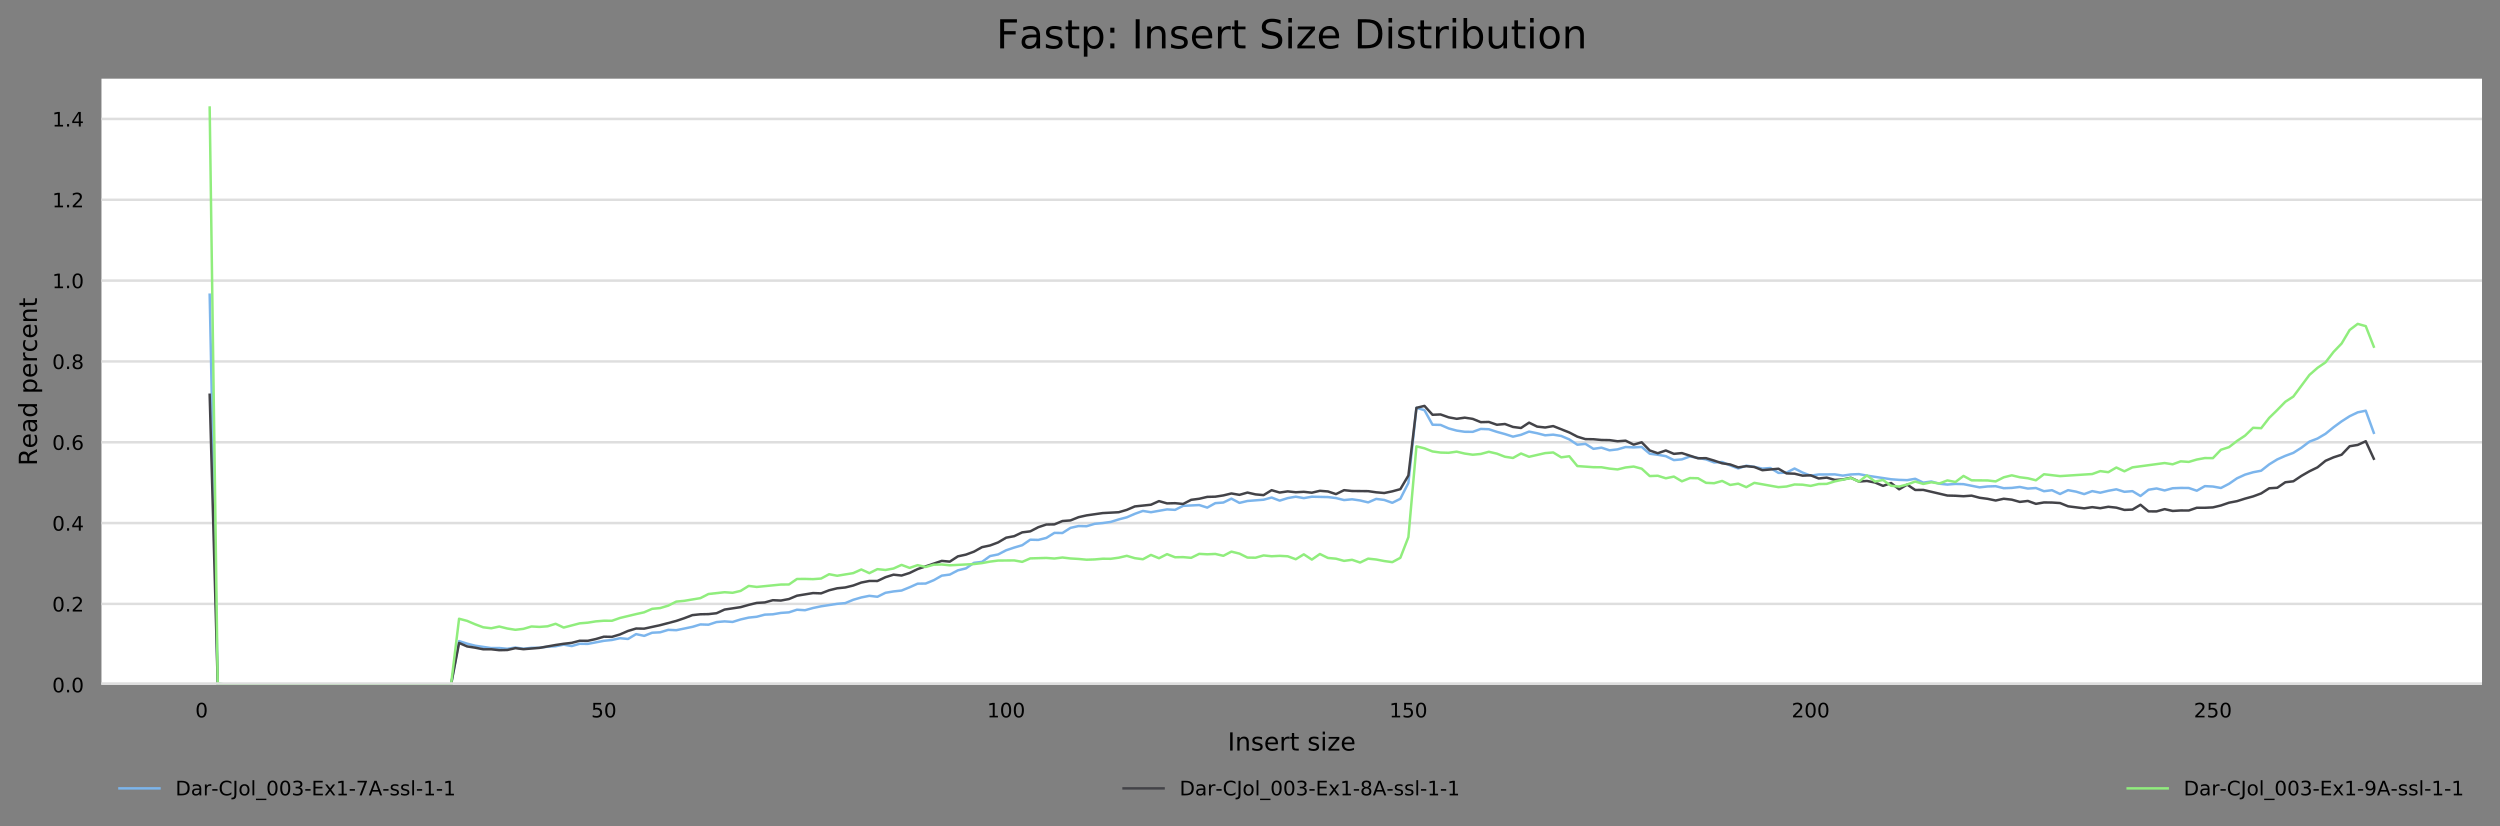 <?xml version="1.0" encoding="utf-8" standalone="no"?>
<!DOCTYPE svg PUBLIC "-//W3C//DTD SVG 1.1//EN"
  "http://www.w3.org/Graphics/SVG/1.1/DTD/svg11.dtd">
<!-- Created with matplotlib (https://matplotlib.org/) -->
<svg height="330.542pt" version="1.1" viewBox="0 0 1000.341 330.542" width="1000.341pt" xmlns="http://www.w3.org/2000/svg" xmlns:xlink="http://www.w3.org/1999/xlink">
 <rect x="0" y="0" width="1000.341" height="330.542" fill="#808080" stroke="none"/>
 <defs>
  <style type="text/css">
*{stroke-linecap:butt;stroke-linejoin:round;}
  </style>
 </defs>
 <g id="figure_1">
  <g id="axes_1">
   <g id="patch_1">
    <path d="M 40.601 273.99 
L 993.141 273.99 
L 993.141 31.483 
L 40.601 31.483 
z
" style="fill:#ffffff;"/>
   </g>
   <g id="matplotlib.axis_1">
    <g id="xtick_1">
     <g id="text_1">
      <!-- 0 -->
      <defs>
       <path d="M 31.781 66.406 
Q 24.172 66.406 20.328 58.906 
Q 16.5 51.422 16.5 36.375 
Q 16.5 21.391 20.328 13.891 
Q 24.172 6.391 31.781 6.391 
Q 39.453 6.391 43.281 13.891 
Q 47.125 21.391 47.125 36.375 
Q 47.125 51.422 43.281 58.906 
Q 39.453 66.406 31.781 66.406 
z
M 31.781 74.219 
Q 44.047 74.219 50.516 64.516 
Q 56.984 54.828 56.984 36.375 
Q 56.984 17.969 50.516 8.266 
Q 44.047 -1.422 31.781 -1.422 
Q 19.531 -1.422 13.062 8.266 
Q 6.594 17.969 6.594 36.375 
Q 6.594 54.828 13.062 64.516 
Q 19.531 74.219 31.781 74.219 
z
" id="DejaVuSans-48"/>
      </defs>
      <g transform="translate(78.134 287.069)scale(0.08 -0.08)">
       <use xlink:href="#DejaVuSans-48"/>
      </g>
     </g>
    </g>
    <g id="xtick_2">
     <g id="text_2">
      <!-- 50 -->
      <defs>
       <path d="M 10.797 72.906 
L 49.516 72.906 
L 49.516 64.594 
L 19.828 64.594 
L 19.828 46.734 
Q 21.969 47.469 24.109 47.828 
Q 26.266 48.188 28.422 48.188 
Q 40.625 48.188 47.75 41.5 
Q 54.891 34.812 54.891 23.391 
Q 54.891 11.625 47.562 5.094 
Q 40.234 -1.422 26.906 -1.422 
Q 22.312 -1.422 17.547 -0.641 
Q 12.797 0.141 7.719 1.703 
L 7.719 11.625 
Q 12.109 9.234 16.797 8.062 
Q 21.484 6.891 26.703 6.891 
Q 35.156 6.891 40.078 11.328 
Q 45.016 15.766 45.016 23.391 
Q 45.016 31 40.078 35.438 
Q 35.156 39.891 26.703 39.891 
Q 22.75 39.891 18.812 39.016 
Q 14.891 38.141 10.797 36.281 
z
" id="DejaVuSans-53"/>
      </defs>
      <g transform="translate(236.545 287.069)scale(0.08 -0.08)">
       <use xlink:href="#DejaVuSans-53"/>
       <use x="63.623" xlink:href="#DejaVuSans-48"/>
      </g>
     </g>
    </g>
    <g id="xtick_3">
     <g id="text_3">
      <!-- 100 -->
      <defs>
       <path d="M 12.406 8.297 
L 28.516 8.297 
L 28.516 63.922 
L 10.984 60.406 
L 10.984 69.391 
L 28.422 72.906 
L 38.281 72.906 
L 38.281 8.297 
L 54.391 8.297 
L 54.391 0 
L 12.406 0 
z
" id="DejaVuSans-49"/>
      </defs>
      <g transform="translate(394.957 287.069)scale(0.08 -0.08)">
       <use xlink:href="#DejaVuSans-49"/>
       <use x="63.623" xlink:href="#DejaVuSans-48"/>
       <use x="127.246" xlink:href="#DejaVuSans-48"/>
      </g>
     </g>
    </g>
    <g id="xtick_4">
     <g id="text_4">
      <!-- 150 -->
      <g transform="translate(555.913 287.069)scale(0.08 -0.08)">
       <use xlink:href="#DejaVuSans-49"/>
       <use x="63.623" xlink:href="#DejaVuSans-53"/>
       <use x="127.246" xlink:href="#DejaVuSans-48"/>
      </g>
     </g>
    </g>
    <g id="xtick_5">
     <g id="text_5">
      <!-- 200 -->
      <defs>
       <path d="M 19.188 8.297 
L 53.609 8.297 
L 53.609 0 
L 7.328 0 
L 7.328 8.297 
Q 12.938 14.109 22.625 23.891 
Q 32.328 33.688 34.812 36.531 
Q 39.547 41.844 41.422 45.531 
Q 43.312 49.219 43.312 52.781 
Q 43.312 58.594 39.234 62.25 
Q 35.156 65.922 28.609 65.922 
Q 23.969 65.922 18.812 64.312 
Q 13.672 62.703 7.812 59.422 
L 7.812 69.391 
Q 13.766 71.781 18.938 73 
Q 24.125 74.219 28.422 74.219 
Q 39.75 74.219 46.484 68.547 
Q 53.219 62.891 53.219 53.422 
Q 53.219 48.922 51.531 44.891 
Q 49.859 40.875 45.406 35.406 
Q 44.188 33.984 37.641 27.219 
Q 31.109 20.453 19.188 8.297 
z
" id="DejaVuSans-50"/>
      </defs>
      <g transform="translate(716.869 287.069)scale(0.08 -0.08)">
       <use xlink:href="#DejaVuSans-50"/>
       <use x="63.623" xlink:href="#DejaVuSans-48"/>
       <use x="127.246" xlink:href="#DejaVuSans-48"/>
      </g>
     </g>
    </g>
    <g id="xtick_6">
     <g id="text_6">
      <!-- 250 -->
      <g transform="translate(877.826 287.069)scale(0.08 -0.08)">
       <use xlink:href="#DejaVuSans-50"/>
       <use x="63.623" xlink:href="#DejaVuSans-53"/>
       <use x="127.246" xlink:href="#DejaVuSans-48"/>
      </g>
     </g>
    </g>
    <g id="text_7">
     <!-- Insert size -->
     <defs>
      <path d="M 9.812 72.906 
L 19.672 72.906 
L 19.672 0 
L 9.812 0 
z
" id="DejaVuSans-73"/>
      <path d="M 54.891 33.016 
L 54.891 0 
L 45.906 0 
L 45.906 32.719 
Q 45.906 40.484 42.875 44.328 
Q 39.844 48.188 33.797 48.188 
Q 26.516 48.188 22.312 43.547 
Q 18.109 38.922 18.109 30.906 
L 18.109 0 
L 9.078 0 
L 9.078 54.688 
L 18.109 54.688 
L 18.109 46.188 
Q 21.344 51.125 25.703 53.562 
Q 30.078 56 35.797 56 
Q 45.219 56 50.047 50.172 
Q 54.891 44.344 54.891 33.016 
z
" id="DejaVuSans-110"/>
      <path d="M 44.281 53.078 
L 44.281 44.578 
Q 40.484 46.531 36.375 47.5 
Q 32.281 48.484 27.875 48.484 
Q 21.188 48.484 17.844 46.438 
Q 14.5 44.391 14.5 40.281 
Q 14.5 37.156 16.891 35.375 
Q 19.281 33.594 26.516 31.984 
L 29.594 31.297 
Q 39.156 29.25 43.188 25.516 
Q 47.219 21.781 47.219 15.094 
Q 47.219 7.469 41.188 3.016 
Q 35.156 -1.422 24.609 -1.422 
Q 20.219 -1.422 15.453 -0.562 
Q 10.688 0.297 5.422 2 
L 5.422 11.281 
Q 10.406 8.688 15.234 7.391 
Q 20.062 6.109 24.812 6.109 
Q 31.156 6.109 34.562 8.281 
Q 37.984 10.453 37.984 14.406 
Q 37.984 18.062 35.516 20.016 
Q 33.062 21.969 24.703 23.781 
L 21.578 24.516 
Q 13.234 26.266 9.516 29.906 
Q 5.812 33.547 5.812 39.891 
Q 5.812 47.609 11.281 51.797 
Q 16.75 56 26.812 56 
Q 31.781 56 36.172 55.266 
Q 40.578 54.547 44.281 53.078 
z
" id="DejaVuSans-115"/>
      <path d="M 56.203 29.594 
L 56.203 25.203 
L 14.891 25.203 
Q 15.484 15.922 20.484 11.062 
Q 25.484 6.203 34.422 6.203 
Q 39.594 6.203 44.453 7.469 
Q 49.312 8.734 54.109 11.281 
L 54.109 2.781 
Q 49.266 0.734 44.188 -0.344 
Q 39.109 -1.422 33.891 -1.422 
Q 20.797 -1.422 13.156 6.188 
Q 5.516 13.812 5.516 26.812 
Q 5.516 40.234 12.766 48.109 
Q 20.016 56 32.328 56 
Q 43.359 56 49.781 48.891 
Q 56.203 41.797 56.203 29.594 
z
M 47.219 32.234 
Q 47.125 39.594 43.094 43.984 
Q 39.062 48.391 32.422 48.391 
Q 24.906 48.391 20.391 44.141 
Q 15.875 39.891 15.188 32.172 
z
" id="DejaVuSans-101"/>
      <path d="M 41.109 46.297 
Q 39.594 47.172 37.812 47.578 
Q 36.031 48 33.891 48 
Q 26.266 48 22.188 43.047 
Q 18.109 38.094 18.109 28.812 
L 18.109 0 
L 9.078 0 
L 9.078 54.688 
L 18.109 54.688 
L 18.109 46.188 
Q 20.953 51.172 25.484 53.578 
Q 30.031 56 36.531 56 
Q 37.453 56 38.578 55.875 
Q 39.703 55.766 41.062 55.516 
z
" id="DejaVuSans-114"/>
      <path d="M 18.312 70.219 
L 18.312 54.688 
L 36.812 54.688 
L 36.812 47.703 
L 18.312 47.703 
L 18.312 18.016 
Q 18.312 11.328 20.141 9.422 
Q 21.969 7.516 27.594 7.516 
L 36.812 7.516 
L 36.812 0 
L 27.594 0 
Q 17.188 0 13.234 3.875 
Q 9.281 7.766 9.281 18.016 
L 9.281 47.703 
L 2.688 47.703 
L 2.688 54.688 
L 9.281 54.688 
L 9.281 70.219 
z
" id="DejaVuSans-116"/>
      <path id="DejaVuSans-32"/>
      <path d="M 9.422 54.688 
L 18.406 54.688 
L 18.406 0 
L 9.422 0 
z
M 9.422 75.984 
L 18.406 75.984 
L 18.406 64.594 
L 9.422 64.594 
z
" id="DejaVuSans-105"/>
      <path d="M 5.516 54.688 
L 48.188 54.688 
L 48.188 46.484 
L 14.406 7.172 
L 48.188 7.172 
L 48.188 0 
L 4.297 0 
L 4.297 8.203 
L 38.094 47.516 
L 5.516 47.516 
z
" id="DejaVuSans-122"/>
     </defs>
     <g transform="translate(491.246 300.331)scale(0.1 -0.1)">
      <use xlink:href="#DejaVuSans-73"/>
      <use x="29.492" xlink:href="#DejaVuSans-110"/>
      <use x="92.871" xlink:href="#DejaVuSans-115"/>
      <use x="144.971" xlink:href="#DejaVuSans-101"/>
      <use x="206.494" xlink:href="#DejaVuSans-114"/>
      <use x="247.607" xlink:href="#DejaVuSans-116"/>
      <use x="286.816" xlink:href="#DejaVuSans-32"/>
      <use x="318.604" xlink:href="#DejaVuSans-115"/>
      <use x="370.703" xlink:href="#DejaVuSans-105"/>
      <use x="398.486" xlink:href="#DejaVuSans-122"/>
      <use x="450.977" xlink:href="#DejaVuSans-101"/>
     </g>
    </g>
   </g>
   <g id="matplotlib.axis_2">
    <g id="ytick_1">
     <g id="line2d_1">
      <path clip-path="url(#p449aa120d6)" d="M 40.601 273.99 
L 993.141 273.99 
" style="fill:none;stroke:#dedede;stroke-linecap:square;"/>
     </g>
     <g id="text_8">
      <!-- 0.0 -->
      <defs>
       <path d="M 10.688 12.406 
L 21 12.406 
L 21 0 
L 10.688 0 
z
" id="DejaVuSans-46"/>
      </defs>
      <g transform="translate(20.878 277.029)scale(0.08 -0.08)">
       <use xlink:href="#DejaVuSans-48"/>
       <use x="63.623" xlink:href="#DejaVuSans-46"/>
       <use x="95.41" xlink:href="#DejaVuSans-48"/>
      </g>
     </g>
    </g>
    <g id="ytick_2">
     <g id="line2d_2">
      <path clip-path="url(#p449aa120d6)" d="M 40.601 241.647 
L 993.141 241.647 
" style="fill:none;stroke:#dedede;stroke-linecap:square;"/>
     </g>
     <g id="text_9">
      <!-- 0.2 -->
      <g transform="translate(20.878 244.686)scale(0.08 -0.08)">
       <use xlink:href="#DejaVuSans-48"/>
       <use x="63.623" xlink:href="#DejaVuSans-46"/>
       <use x="95.41" xlink:href="#DejaVuSans-50"/>
      </g>
     </g>
    </g>
    <g id="ytick_3">
     <g id="line2d_3">
      <path clip-path="url(#p449aa120d6)" d="M 40.601 209.304 
L 993.141 209.304 
" style="fill:none;stroke:#dedede;stroke-linecap:square;"/>
     </g>
     <g id="text_10">
      <!-- 0.4 -->
      <defs>
       <path d="M 37.797 64.312 
L 12.891 25.391 
L 37.797 25.391 
z
M 35.203 72.906 
L 47.609 72.906 
L 47.609 25.391 
L 58.016 25.391 
L 58.016 17.188 
L 47.609 17.188 
L 47.609 0 
L 37.797 0 
L 37.797 17.188 
L 4.891 17.188 
L 4.891 26.703 
z
" id="DejaVuSans-52"/>
      </defs>
      <g transform="translate(20.878 212.343)scale(0.08 -0.08)">
       <use xlink:href="#DejaVuSans-48"/>
       <use x="63.623" xlink:href="#DejaVuSans-46"/>
       <use x="95.41" xlink:href="#DejaVuSans-52"/>
      </g>
     </g>
    </g>
    <g id="ytick_4">
     <g id="line2d_4">
      <path clip-path="url(#p449aa120d6)" d="M 40.601 176.961 
L 993.141 176.961 
" style="fill:none;stroke:#dedede;stroke-linecap:square;"/>
     </g>
     <g id="text_11">
      <!-- 0.6 -->
      <defs>
       <path d="M 33.016 40.375 
Q 26.375 40.375 22.484 35.828 
Q 18.609 31.297 18.609 23.391 
Q 18.609 15.531 22.484 10.953 
Q 26.375 6.391 33.016 6.391 
Q 39.656 6.391 43.531 10.953 
Q 47.406 15.531 47.406 23.391 
Q 47.406 31.297 43.531 35.828 
Q 39.656 40.375 33.016 40.375 
z
M 52.594 71.297 
L 52.594 62.312 
Q 48.875 64.062 45.094 64.984 
Q 41.312 65.922 37.594 65.922 
Q 27.828 65.922 22.672 59.328 
Q 17.531 52.734 16.797 39.406 
Q 19.672 43.656 24.016 45.922 
Q 28.375 48.188 33.594 48.188 
Q 44.578 48.188 50.953 41.516 
Q 57.328 34.859 57.328 23.391 
Q 57.328 12.156 50.688 5.359 
Q 44.047 -1.422 33.016 -1.422 
Q 20.359 -1.422 13.672 8.266 
Q 6.984 17.969 6.984 36.375 
Q 6.984 53.656 15.188 63.938 
Q 23.391 74.219 37.203 74.219 
Q 40.922 74.219 44.703 73.484 
Q 48.484 72.75 52.594 71.297 
z
" id="DejaVuSans-54"/>
      </defs>
      <g transform="translate(20.878 180)scale(0.08 -0.08)">
       <use xlink:href="#DejaVuSans-48"/>
       <use x="63.623" xlink:href="#DejaVuSans-46"/>
       <use x="95.41" xlink:href="#DejaVuSans-54"/>
      </g>
     </g>
    </g>
    <g id="ytick_5">
     <g id="line2d_5">
      <path clip-path="url(#p449aa120d6)" d="M 40.601 144.618 
L 993.141 144.618 
" style="fill:none;stroke:#dedede;stroke-linecap:square;"/>
     </g>
     <g id="text_12">
      <!-- 0.8 -->
      <defs>
       <path d="M 31.781 34.625 
Q 24.75 34.625 20.719 30.859 
Q 16.703 27.094 16.703 20.516 
Q 16.703 13.922 20.719 10.156 
Q 24.75 6.391 31.781 6.391 
Q 38.812 6.391 42.859 10.172 
Q 46.922 13.969 46.922 20.516 
Q 46.922 27.094 42.891 30.859 
Q 38.875 34.625 31.781 34.625 
z
M 21.922 38.812 
Q 15.578 40.375 12.031 44.719 
Q 8.5 49.078 8.5 55.328 
Q 8.5 64.062 14.719 69.141 
Q 20.953 74.219 31.781 74.219 
Q 42.672 74.219 48.875 69.141 
Q 55.078 64.062 55.078 55.328 
Q 55.078 49.078 51.531 44.719 
Q 48 40.375 41.703 38.812 
Q 48.828 37.156 52.797 32.312 
Q 56.781 27.484 56.781 20.516 
Q 56.781 9.906 50.312 4.234 
Q 43.844 -1.422 31.781 -1.422 
Q 19.734 -1.422 13.25 4.234 
Q 6.781 9.906 6.781 20.516 
Q 6.781 27.484 10.781 32.312 
Q 14.797 37.156 21.922 38.812 
z
M 18.312 54.391 
Q 18.312 48.734 21.844 45.562 
Q 25.391 42.391 31.781 42.391 
Q 38.141 42.391 41.719 45.562 
Q 45.312 48.734 45.312 54.391 
Q 45.312 60.062 41.719 63.234 
Q 38.141 66.406 31.781 66.406 
Q 25.391 66.406 21.844 63.234 
Q 18.312 60.062 18.312 54.391 
z
" id="DejaVuSans-56"/>
      </defs>
      <g transform="translate(20.878 147.657)scale(0.08 -0.08)">
       <use xlink:href="#DejaVuSans-48"/>
       <use x="63.623" xlink:href="#DejaVuSans-46"/>
       <use x="95.41" xlink:href="#DejaVuSans-56"/>
      </g>
     </g>
    </g>
    <g id="ytick_6">
     <g id="line2d_6">
      <path clip-path="url(#p449aa120d6)" d="M 40.601 112.275 
L 993.141 112.275 
" style="fill:none;stroke:#dedede;stroke-linecap:square;"/>
     </g>
     <g id="text_13">
      <!-- 1.0 -->
      <g transform="translate(20.878 115.314)scale(0.08 -0.08)">
       <use xlink:href="#DejaVuSans-49"/>
       <use x="63.623" xlink:href="#DejaVuSans-46"/>
       <use x="95.41" xlink:href="#DejaVuSans-48"/>
      </g>
     </g>
    </g>
    <g id="ytick_7">
     <g id="line2d_7">
      <path clip-path="url(#p449aa120d6)" d="M 40.601 79.932 
L 993.141 79.932 
" style="fill:none;stroke:#dedede;stroke-linecap:square;"/>
     </g>
     <g id="text_14">
      <!-- 1.2 -->
      <g transform="translate(20.878 82.971)scale(0.08 -0.08)">
       <use xlink:href="#DejaVuSans-49"/>
       <use x="63.623" xlink:href="#DejaVuSans-46"/>
       <use x="95.41" xlink:href="#DejaVuSans-50"/>
      </g>
     </g>
    </g>
    <g id="ytick_8">
     <g id="line2d_8">
      <path clip-path="url(#p449aa120d6)" d="M 40.601 47.588 
L 993.141 47.588 
" style="fill:none;stroke:#dedede;stroke-linecap:square;"/>
     </g>
     <g id="text_15">
      <!-- 1.4 -->
      <g transform="translate(20.878 50.628)scale(0.08 -0.08)">
       <use xlink:href="#DejaVuSans-49"/>
       <use x="63.623" xlink:href="#DejaVuSans-46"/>
       <use x="95.41" xlink:href="#DejaVuSans-52"/>
      </g>
     </g>
    </g>
    <g id="text_16">
     <!-- Read percent -->
     <defs>
      <path d="M 44.391 34.188 
Q 47.562 33.109 50.562 29.594 
Q 53.562 26.078 56.594 19.922 
L 66.609 0 
L 56 0 
L 46.688 18.703 
Q 43.062 26.031 39.672 28.422 
Q 36.281 30.812 30.422 30.812 
L 19.672 30.812 
L 19.672 0 
L 9.812 0 
L 9.812 72.906 
L 32.078 72.906 
Q 44.578 72.906 50.734 67.672 
Q 56.891 62.453 56.891 51.906 
Q 56.891 45.016 53.688 40.469 
Q 50.484 35.938 44.391 34.188 
z
M 19.672 64.797 
L 19.672 38.922 
L 32.078 38.922 
Q 39.203 38.922 42.844 42.219 
Q 46.484 45.516 46.484 51.906 
Q 46.484 58.297 42.844 61.547 
Q 39.203 64.797 32.078 64.797 
z
" id="DejaVuSans-82"/>
      <path d="M 34.281 27.484 
Q 23.391 27.484 19.188 25 
Q 14.984 22.516 14.984 16.5 
Q 14.984 11.719 18.141 8.906 
Q 21.297 6.109 26.703 6.109 
Q 34.188 6.109 38.703 11.406 
Q 43.219 16.703 43.219 25.484 
L 43.219 27.484 
z
M 52.203 31.203 
L 52.203 0 
L 43.219 0 
L 43.219 8.297 
Q 40.141 3.328 35.547 0.953 
Q 30.953 -1.422 24.312 -1.422 
Q 15.922 -1.422 10.953 3.297 
Q 6 8.016 6 15.922 
Q 6 25.141 12.172 29.828 
Q 18.359 34.516 30.609 34.516 
L 43.219 34.516 
L 43.219 35.406 
Q 43.219 41.609 39.141 45 
Q 35.062 48.391 27.688 48.391 
Q 23 48.391 18.547 47.266 
Q 14.109 46.141 10.016 43.891 
L 10.016 52.203 
Q 14.938 54.109 19.578 55.047 
Q 24.219 56 28.609 56 
Q 40.484 56 46.344 49.844 
Q 52.203 43.703 52.203 31.203 
z
" id="DejaVuSans-97"/>
      <path d="M 45.406 46.391 
L 45.406 75.984 
L 54.391 75.984 
L 54.391 0 
L 45.406 0 
L 45.406 8.203 
Q 42.578 3.328 38.25 0.953 
Q 33.938 -1.422 27.875 -1.422 
Q 17.969 -1.422 11.734 6.484 
Q 5.516 14.406 5.516 27.297 
Q 5.516 40.188 11.734 48.094 
Q 17.969 56 27.875 56 
Q 33.938 56 38.25 53.625 
Q 42.578 51.266 45.406 46.391 
z
M 14.797 27.297 
Q 14.797 17.391 18.875 11.75 
Q 22.953 6.109 30.078 6.109 
Q 37.203 6.109 41.297 11.75 
Q 45.406 17.391 45.406 27.297 
Q 45.406 37.203 41.297 42.844 
Q 37.203 48.484 30.078 48.484 
Q 22.953 48.484 18.875 42.844 
Q 14.797 37.203 14.797 27.297 
z
" id="DejaVuSans-100"/>
      <path d="M 18.109 8.203 
L 18.109 -20.797 
L 9.078 -20.797 
L 9.078 54.688 
L 18.109 54.688 
L 18.109 46.391 
Q 20.953 51.266 25.266 53.625 
Q 29.594 56 35.594 56 
Q 45.562 56 51.781 48.094 
Q 58.016 40.188 58.016 27.297 
Q 58.016 14.406 51.781 6.484 
Q 45.562 -1.422 35.594 -1.422 
Q 29.594 -1.422 25.266 0.953 
Q 20.953 3.328 18.109 8.203 
z
M 48.688 27.297 
Q 48.688 37.203 44.609 42.844 
Q 40.531 48.484 33.406 48.484 
Q 26.266 48.484 22.188 42.844 
Q 18.109 37.203 18.109 27.297 
Q 18.109 17.391 22.188 11.75 
Q 26.266 6.109 33.406 6.109 
Q 40.531 6.109 44.609 11.75 
Q 48.688 17.391 48.688 27.297 
z
" id="DejaVuSans-112"/>
      <path d="M 48.781 52.594 
L 48.781 44.188 
Q 44.969 46.297 41.141 47.344 
Q 37.312 48.391 33.406 48.391 
Q 24.656 48.391 19.812 42.844 
Q 14.984 37.312 14.984 27.297 
Q 14.984 17.281 19.812 11.734 
Q 24.656 6.203 33.406 6.203 
Q 37.312 6.203 41.141 7.25 
Q 44.969 8.297 48.781 10.406 
L 48.781 2.094 
Q 45.016 0.344 40.984 -0.531 
Q 36.969 -1.422 32.422 -1.422 
Q 20.062 -1.422 12.781 6.344 
Q 5.516 14.109 5.516 27.297 
Q 5.516 40.672 12.859 48.328 
Q 20.219 56 33.016 56 
Q 37.156 56 41.109 55.141 
Q 45.062 54.297 48.781 52.594 
z
" id="DejaVuSans-99"/>
     </defs>
     <g transform="translate(14.798 186.371)rotate(-90)scale(0.1 -0.1)">
      <use xlink:href="#DejaVuSans-82"/>
      <use x="69.42" xlink:href="#DejaVuSans-101"/>
      <use x="130.943" xlink:href="#DejaVuSans-97"/>
      <use x="192.223" xlink:href="#DejaVuSans-100"/>
      <use x="255.699" xlink:href="#DejaVuSans-32"/>
      <use x="287.486" xlink:href="#DejaVuSans-112"/>
      <use x="350.963" xlink:href="#DejaVuSans-101"/>
      <use x="412.486" xlink:href="#DejaVuSans-114"/>
      <use x="453.568" xlink:href="#DejaVuSans-99"/>
      <use x="508.549" xlink:href="#DejaVuSans-101"/>
      <use x="570.072" xlink:href="#DejaVuSans-110"/>
      <use x="633.451" xlink:href="#DejaVuSans-116"/>
     </g>
    </g>
   </g>
   <g id="line2d_9">
    <path clip-path="url(#p449aa120d6)" d="M 83.898 117.922 
L 87.117 273.569 
L 90.336 273.941 
L 99.994 273.974 
L 132.185 273.99 
L 180.472 273.978 
L 183.691 256.533 
L 186.91 257.541 
L 190.129 258.367 
L 196.567 259.322 
L 199.787 259.294 
L 203.006 259.61 
L 206.225 259.104 
L 209.444 259.569 
L 212.663 259.225 
L 215.882 259.185 
L 219.101 258.768 
L 222.32 258.598 
L 225.54 257.938 
L 228.759 258.513 
L 231.978 257.594 
L 235.197 257.646 
L 241.635 256.416 
L 244.854 256.08 
L 248.073 255.375 
L 251.293 255.671 
L 254.512 253.736 
L 257.731 254.436 
L 260.95 253.177 
L 264.169 253.007 
L 267.388 252.027 
L 270.607 252.161 
L 277.046 250.829 
L 280.265 249.857 
L 283.484 249.962 
L 286.703 248.91 
L 289.922 248.639 
L 293.141 248.861 
L 296.36 247.861 
L 299.579 247.124 
L 302.799 246.788 
L 306.018 245.938 
L 309.237 245.805 
L 312.456 245.25 
L 315.675 245.027 
L 318.894 243.971 
L 322.113 244.169 
L 325.333 243.282 
L 328.552 242.602 
L 334.99 241.619 
L 338.209 241.331 
L 341.428 239.995 
L 344.647 239.056 
L 347.866 238.408 
L 351.086 238.789 
L 354.305 237.198 
L 357.524 236.651 
L 360.743 236.299 
L 363.962 234.991 
L 367.181 233.55 
L 370.4 233.493 
L 373.619 232.161 
L 376.839 230.335 
L 380.058 229.906 
L 383.277 228.222 
L 386.496 227.429 
L 389.715 225.218 
L 392.934 224.83 
L 396.153 222.498 
L 399.372 221.854 
L 402.592 220.186 
L 405.811 219.105 
L 409.03 218.158 
L 412.249 215.951 
L 415.468 216.04 
L 418.687 215.231 
L 421.906 213.223 
L 425.125 213.275 
L 428.345 211.219 
L 431.564 210.49 
L 434.783 210.563 
L 438.002 209.599 
L 441.221 209.3 
L 444.44 208.842 
L 447.659 207.834 
L 450.878 206.992 
L 454.098 205.595 
L 457.317 204.441 
L 460.536 204.96 
L 466.974 203.826 
L 470.193 204.016 
L 473.412 202.409 
L 479.851 202.089 
L 483.07 203.11 
L 486.289 201.328 
L 489.508 201.081 
L 492.727 199.523 
L 495.946 201.227 
L 499.165 200.458 
L 505.604 199.956 
L 508.823 199.085 
L 512.042 200.328 
L 515.261 199.308 
L 518.48 198.745 
L 521.699 199.316 
L 524.918 198.753 
L 531.357 198.899 
L 534.576 199.296 
L 537.795 200.093 
L 541.014 199.786 
L 544.233 200.255 
L 547.452 201.021 
L 550.671 199.632 
L 553.891 200.049 
L 557.11 201.191 
L 560.329 199.587 
L 563.548 193.247 
L 566.767 163.184 
L 569.986 164.135 
L 573.205 169.944 
L 576.424 170.021 
L 579.644 171.422 
L 582.863 172.293 
L 586.082 172.77 
L 589.301 172.799 
L 592.52 171.629 
L 595.739 171.754 
L 598.958 172.799 
L 602.178 173.685 
L 605.397 174.718 
L 608.616 173.985 
L 611.835 172.693 
L 615.054 173.349 
L 618.273 174.179 
L 621.492 173.92 
L 624.711 174.446 
L 627.931 175.819 
L 631.15 177.948 
L 634.369 177.604 
L 637.588 179.6 
L 640.807 179.126 
L 644.026 180.187 
L 647.245 179.807 
L 650.464 178.867 
L 653.684 179.017 
L 656.903 178.851 
L 660.122 181.555 
L 663.341 181.977 
L 666.56 182.527 
L 669.779 184.102 
L 672.998 183.81 
L 676.217 182.645 
L 682.656 183.835 
L 685.875 185.029 
L 689.094 184.879 
L 692.313 186.231 
L 695.532 187.442 
L 698.751 186.333 
L 701.97 186.81 
L 705.19 187.503 
L 708.409 187.272 
L 711.628 189.231 
L 714.847 189.11 
L 718.066 187.466 
L 721.285 189.09 
L 724.504 190.32 
L 727.724 189.859 
L 734.162 189.814 
L 737.381 190.32 
L 740.6 189.839 
L 743.819 189.709 
L 747.038 190.32 
L 756.696 191.77 
L 759.915 192.013 
L 763.134 192.122 
L 766.353 191.575 
L 769.572 193.126 
L 772.791 192.664 
L 776.01 193.559 
L 779.23 193.887 
L 782.449 193.636 
L 785.668 193.729 
L 792.106 195.009 
L 795.325 194.648 
L 798.544 194.547 
L 801.763 195.345 
L 804.983 195.231 
L 808.202 194.843 
L 811.421 195.498 
L 814.64 195.276 
L 817.859 196.551 
L 821.078 196.15 
L 824.297 197.668 
L 827.516 196.134 
L 830.736 196.733 
L 833.955 197.709 
L 837.174 196.511 
L 840.393 197.15 
L 843.612 196.385 
L 846.831 195.794 
L 850.05 196.79 
L 853.27 196.523 
L 856.489 198.458 
L 859.708 195.96 
L 862.927 195.45 
L 866.146 196.247 
L 869.365 195.365 
L 872.584 195.239 
L 875.803 195.264 
L 879.023 196.353 
L 882.242 194.515 
L 885.461 194.677 
L 888.68 195.26 
L 891.899 193.592 
L 895.118 191.381 
L 898.337 189.912 
L 901.556 188.964 
L 904.776 188.349 
L 907.995 185.806 
L 911.214 183.827 
L 914.433 182.402 
L 917.652 181.203 
L 920.871 179.155 
L 924.09 176.714 
L 927.309 175.475 
L 930.529 173.572 
L 933.748 170.957 
L 936.967 168.6 
L 940.186 166.54 
L 943.405 164.993 
L 946.624 164.337 
L 949.843 173.179 
L 949.843 173.179 
" style="fill:none;stroke:#7cb5ec;stroke-linecap:square;"/>
   </g>
   <g id="line2d_10">
    <path clip-path="url(#p449aa120d6)" d="M 83.898 157.963 
L 87.117 273.744 
L 90.336 273.959 
L 109.651 273.987 
L 180.472 273.973 
L 183.691 257.266 
L 186.91 258.659 
L 190.129 259.167 
L 193.348 259.802 
L 196.567 259.802 
L 199.787 260.164 
L 203.006 260.089 
L 206.225 259.348 
L 209.444 259.764 
L 215.882 259.235 
L 222.32 258.089 
L 225.54 257.601 
L 228.759 257.229 
L 231.978 256.386 
L 235.197 256.413 
L 238.416 255.703 
L 241.635 254.764 
L 244.854 254.826 
L 248.073 253.863 
L 251.293 252.464 
L 254.512 251.498 
L 257.731 251.549 
L 264.169 250.15 
L 270.607 248.45 
L 273.826 247.358 
L 277.046 246.133 
L 280.265 245.795 
L 283.484 245.73 
L 286.703 245.375 
L 289.922 243.907 
L 296.36 242.942 
L 299.579 242.034 
L 302.799 241.245 
L 306.018 241.061 
L 309.237 240.163 
L 312.456 240.303 
L 315.675 239.703 
L 318.894 238.361 
L 325.333 237.307 
L 328.552 237.426 
L 331.771 236.187 
L 334.99 235.392 
L 338.209 235.071 
L 341.428 234.283 
L 344.647 233.095 
L 347.866 232.463 
L 351.086 232.474 
L 354.305 230.962 
L 357.524 229.945 
L 360.743 230.289 
L 363.962 229.269 
L 367.181 227.702 
L 376.839 224.433 
L 380.058 224.73 
L 383.277 222.62 
L 386.496 221.924 
L 389.715 220.736 
L 392.934 218.938 
L 396.153 218.262 
L 399.372 217.047 
L 402.592 215.146 
L 405.811 214.545 
L 409.03 213.016 
L 412.249 212.61 
L 415.468 210.948 
L 418.687 209.876 
L 421.906 209.821 
L 425.125 208.48 
L 428.345 208.241 
L 431.564 206.944 
L 434.783 206.224 
L 441.221 205.302 
L 447.659 204.958 
L 450.878 204.016 
L 454.098 202.633 
L 460.536 201.961 
L 463.755 200.511 
L 466.974 201.425 
L 470.193 201.343 
L 473.412 201.654 
L 476.632 199.995 
L 479.851 199.572 
L 483.07 198.818 
L 486.289 198.736 
L 489.508 198.234 
L 492.727 197.452 
L 495.946 198.002 
L 499.165 197.091 
L 502.385 197.824 
L 505.604 198.111 
L 508.823 196.142 
L 512.042 197.084 
L 515.261 196.616 
L 518.48 196.971 
L 521.699 196.79 
L 524.918 197.145 
L 528.138 196.394 
L 531.357 196.647 
L 534.576 197.715 
L 537.795 196.135 
L 541.014 196.469 
L 547.452 196.531 
L 550.671 196.995 
L 553.891 197.275 
L 557.11 196.606 
L 560.329 195.729 
L 563.548 190.261 
L 566.767 163.185 
L 569.986 162.414 
L 573.205 165.964 
L 576.424 165.834 
L 579.644 166.984 
L 582.863 167.578 
L 586.082 167.121 
L 589.301 167.612 
L 592.52 168.919 
L 595.739 168.834 
L 598.958 169.957 
L 602.178 169.66 
L 605.397 170.837 
L 608.616 171.254 
L 611.835 169.11 
L 615.054 170.698 
L 618.273 171.053 
L 621.492 170.489 
L 627.931 173.046 
L 631.15 174.725 
L 634.369 175.708 
L 637.588 175.759 
L 640.807 176.053 
L 644.026 176.107 
L 647.245 176.568 
L 650.464 176.326 
L 653.684 177.916 
L 656.903 176.971 
L 660.122 180.254 
L 663.341 181.353 
L 666.56 180.251 
L 669.779 181.602 
L 672.998 181.302 
L 679.437 183.38 
L 682.656 183.333 
L 685.875 184.295 
L 689.094 185.391 
L 692.313 185.848 
L 695.532 187.015 
L 698.751 186.538 
L 701.97 186.858 
L 705.19 188.142 
L 711.628 187.555 
L 714.847 189.425 
L 718.066 189.541 
L 721.285 190.329 
L 724.504 190.189 
L 727.724 191.456 
L 730.943 191.111 
L 734.162 192.022 
L 737.381 191.841 
L 740.6 191.176 
L 743.819 192.684 
L 747.038 192.449 
L 750.257 193.07 
L 753.477 194.418 
L 756.696 193.285 
L 759.915 195.794 
L 763.134 193.917 
L 766.353 196.057 
L 769.572 196.026 
L 779.23 198.285 
L 782.449 198.367 
L 785.668 198.562 
L 788.887 198.319 
L 792.106 199.169 
L 795.325 199.599 
L 798.544 200.275 
L 801.763 199.565 
L 804.983 199.93 
L 808.202 200.831 
L 811.421 200.446 
L 814.64 201.613 
L 817.859 201.046 
L 821.078 201.084 
L 824.297 201.285 
L 827.516 202.592 
L 833.955 203.405 
L 837.174 202.924 
L 840.393 203.35 
L 843.612 202.78 
L 846.831 203.128 
L 850.05 204.036 
L 853.27 203.9 
L 856.489 201.978 
L 859.708 204.62 
L 862.927 204.627 
L 866.146 203.722 
L 869.365 204.453 
L 872.584 204.258 
L 875.803 204.275 
L 879.023 203.173 
L 882.242 203.18 
L 885.461 203.026 
L 888.68 202.255 
L 891.899 201.149 
L 895.118 200.528 
L 898.337 199.514 
L 901.556 198.627 
L 904.776 197.435 
L 907.995 195.377 
L 911.214 195.176 
L 914.433 192.971 
L 917.652 192.579 
L 920.871 190.425 
L 924.09 188.575 
L 927.309 187.009 
L 930.529 184.38 
L 933.748 182.991 
L 936.967 181.95 
L 940.186 178.561 
L 943.405 178.032 
L 946.624 176.558 
L 949.843 183.555 
L 949.843 183.555 
" style="fill:none;stroke:#434348;stroke-linecap:square;"/>
   </g>
   <g id="line2d_11">
    <path clip-path="url(#p449aa120d6)" d="M 83.898 43.031 
L 87.117 273.481 
L 90.336 273.91 
L 96.774 273.99 
L 112.87 273.99 
L 180.472 273.99 
L 183.691 247.585 
L 186.91 248.434 
L 190.129 249.803 
L 193.348 251.002 
L 196.567 251.392 
L 199.787 250.697 
L 203.006 251.492 
L 206.225 252.001 
L 209.444 251.626 
L 212.663 250.677 
L 215.882 250.847 
L 219.101 250.607 
L 222.32 249.598 
L 225.54 251.107 
L 231.978 249.419 
L 235.197 249.154 
L 238.416 248.634 
L 241.635 248.375 
L 244.854 248.395 
L 248.073 247.271 
L 254.512 245.727 
L 257.731 245.008 
L 260.95 243.609 
L 264.169 243.309 
L 267.388 242.34 
L 270.607 240.722 
L 273.826 240.412 
L 280.265 239.328 
L 283.484 237.685 
L 289.922 236.97 
L 293.141 237.195 
L 296.36 236.436 
L 299.579 234.443 
L 302.799 234.857 
L 312.456 233.898 
L 315.675 233.873 
L 318.894 231.671 
L 322.113 231.646 
L 325.333 231.735 
L 328.552 231.501 
L 331.771 229.762 
L 334.99 230.382 
L 341.428 229.318 
L 344.647 227.869 
L 347.866 229.338 
L 351.086 227.734 
L 354.305 228.069 
L 357.524 227.485 
L 360.743 226.031 
L 363.962 227.235 
L 367.181 226.136 
L 370.4 226.86 
L 373.619 225.961 
L 376.839 225.871 
L 380.058 226.196 
L 389.715 225.701 
L 392.934 225.312 
L 396.153 224.717 
L 399.372 224.303 
L 405.811 224.243 
L 409.03 224.822 
L 412.249 223.433 
L 418.687 223.254 
L 421.906 223.483 
L 425.125 223.079 
L 428.345 223.463 
L 431.564 223.653 
L 434.783 223.958 
L 438.002 223.848 
L 441.221 223.568 
L 444.44 223.593 
L 447.659 223.154 
L 450.878 222.404 
L 454.098 223.348 
L 457.317 223.773 
L 460.536 222.045 
L 463.755 223.368 
L 466.974 221.74 
L 470.193 222.979 
L 473.412 222.924 
L 476.632 223.204 
L 479.851 221.62 
L 483.07 221.795 
L 486.289 221.65 
L 489.508 222.399 
L 492.727 220.726 
L 495.946 221.515 
L 499.165 223.104 
L 502.385 223.159 
L 505.604 222.245 
L 508.823 222.579 
L 512.042 222.414 
L 515.261 222.589 
L 518.48 223.768 
L 521.699 221.81 
L 524.918 223.913 
L 528.138 221.675 
L 531.357 223.259 
L 534.576 223.548 
L 537.795 224.427 
L 541.014 223.993 
L 544.233 225.092 
L 547.452 223.533 
L 550.671 223.878 
L 553.891 224.497 
L 557.11 224.932 
L 560.329 223.204 
L 563.548 214.922 
L 566.767 178.601 
L 569.986 179.39 
L 573.205 180.644 
L 576.424 181.089 
L 579.644 181.179 
L 582.863 180.724 
L 586.082 181.483 
L 589.301 181.948 
L 592.52 181.648 
L 595.739 180.774 
L 598.958 181.518 
L 602.178 182.757 
L 605.397 183.247 
L 608.616 181.459 
L 611.835 182.777 
L 618.273 181.304 
L 621.492 181.044 
L 624.711 182.997 
L 627.931 182.562 
L 631.15 186.489 
L 637.588 186.943 
L 640.807 186.963 
L 644.026 187.508 
L 647.245 187.832 
L 650.464 187.053 
L 653.684 186.684 
L 656.903 187.538 
L 660.122 190.495 
L 663.341 190.365 
L 666.56 191.379 
L 669.779 190.695 
L 672.998 192.593 
L 676.217 191.289 
L 679.437 191.364 
L 682.656 193.202 
L 685.875 193.352 
L 689.094 192.438 
L 692.313 194.051 
L 695.532 193.532 
L 698.751 194.931 
L 701.97 193.207 
L 711.628 194.931 
L 714.847 194.676 
L 718.066 193.852 
L 721.285 193.942 
L 724.504 194.426 
L 727.724 193.677 
L 730.943 193.622 
L 734.162 192.618 
L 740.6 191.264 
L 743.819 192.698 
L 747.038 190.245 
L 750.257 192.683 
L 753.477 192.063 
L 756.696 194.381 
L 759.915 194.696 
L 763.134 193.857 
L 766.353 192.688 
L 769.572 193.642 
L 772.791 192.982 
L 776.01 193.457 
L 779.23 192.238 
L 782.449 192.858 
L 785.668 190.435 
L 788.887 192.193 
L 795.325 192.253 
L 798.544 192.623 
L 801.763 190.994 
L 804.983 190.195 
L 808.202 190.969 
L 811.421 191.369 
L 814.64 192.178 
L 817.859 189.761 
L 824.297 190.51 
L 833.955 189.88 
L 837.174 189.681 
L 840.393 188.512 
L 843.612 188.941 
L 846.831 187.068 
L 850.05 188.587 
L 853.27 187.008 
L 866.146 185.275 
L 869.365 185.784 
L 872.584 184.601 
L 875.803 184.83 
L 879.023 183.876 
L 882.242 183.287 
L 885.461 183.322 
L 888.68 179.965 
L 891.899 178.921 
L 895.118 176.433 
L 898.337 174.305 
L 901.556 171.178 
L 904.776 171.338 
L 907.995 167.197 
L 911.214 164.06 
L 914.433 160.763 
L 917.652 158.68 
L 924.09 150.019 
L 927.309 147.196 
L 930.529 144.983 
L 933.748 140.807 
L 936.967 137.451 
L 940.186 132.031 
L 943.405 129.598 
L 946.624 130.497 
L 949.843 138.714 
L 949.843 138.714 
" style="fill:none;stroke:#90ed7d;stroke-linecap:square;"/>
   </g>
   <g id="line2d_12">
    <path clip-path="url(#p449aa120d6)" d="M 40.601 273.99 
L 993.141 273.99 
" style="fill:none;stroke:#dedede;stroke-linecap:square;stroke-width:2;"/>
   </g>
   <g id="text_17">
    <!-- Fastp: Insert Size Distribution -->
    <defs>
     <path d="M 9.812 72.906 
L 51.703 72.906 
L 51.703 64.594 
L 19.672 64.594 
L 19.672 43.109 
L 48.578 43.109 
L 48.578 34.812 
L 19.672 34.812 
L 19.672 0 
L 9.812 0 
z
" id="DejaVuSans-70"/>
     <path d="M 11.719 12.406 
L 22.016 12.406 
L 22.016 0 
L 11.719 0 
z
M 11.719 51.703 
L 22.016 51.703 
L 22.016 39.312 
L 11.719 39.312 
z
" id="DejaVuSans-58"/>
     <path d="M 53.516 70.516 
L 53.516 60.891 
Q 47.906 63.578 42.922 64.891 
Q 37.938 66.219 33.297 66.219 
Q 25.25 66.219 20.875 63.094 
Q 16.5 59.969 16.5 54.203 
Q 16.5 49.359 19.406 46.891 
Q 22.312 44.438 30.422 42.922 
L 36.375 41.703 
Q 47.406 39.594 52.656 34.297 
Q 57.906 29 57.906 20.125 
Q 57.906 9.516 50.797 4.047 
Q 43.703 -1.422 29.984 -1.422 
Q 24.812 -1.422 18.969 -0.25 
Q 13.141 0.922 6.891 3.219 
L 6.891 13.375 
Q 12.891 10.016 18.656 8.297 
Q 24.422 6.594 29.984 6.594 
Q 38.422 6.594 43.016 9.906 
Q 47.609 13.234 47.609 19.391 
Q 47.609 24.75 44.312 27.781 
Q 41.016 30.812 33.5 32.328 
L 27.484 33.5 
Q 16.453 35.688 11.516 40.375 
Q 6.594 45.062 6.594 53.422 
Q 6.594 63.094 13.406 68.656 
Q 20.219 74.219 32.172 74.219 
Q 37.312 74.219 42.625 73.281 
Q 47.953 72.359 53.516 70.516 
z
" id="DejaVuSans-83"/>
     <path d="M 19.672 64.797 
L 19.672 8.109 
L 31.594 8.109 
Q 46.688 8.109 53.688 14.938 
Q 60.688 21.781 60.688 36.531 
Q 60.688 51.172 53.688 57.984 
Q 46.688 64.797 31.594 64.797 
z
M 9.812 72.906 
L 30.078 72.906 
Q 51.266 72.906 61.172 64.094 
Q 71.094 55.281 71.094 36.531 
Q 71.094 17.672 61.125 8.828 
Q 51.172 0 30.078 0 
L 9.812 0 
z
" id="DejaVuSans-68"/>
     <path d="M 48.688 27.297 
Q 48.688 37.203 44.609 42.844 
Q 40.531 48.484 33.406 48.484 
Q 26.266 48.484 22.188 42.844 
Q 18.109 37.203 18.109 27.297 
Q 18.109 17.391 22.188 11.75 
Q 26.266 6.109 33.406 6.109 
Q 40.531 6.109 44.609 11.75 
Q 48.688 17.391 48.688 27.297 
z
M 18.109 46.391 
Q 20.953 51.266 25.266 53.625 
Q 29.594 56 35.594 56 
Q 45.562 56 51.781 48.094 
Q 58.016 40.188 58.016 27.297 
Q 58.016 14.406 51.781 6.484 
Q 45.562 -1.422 35.594 -1.422 
Q 29.594 -1.422 25.266 0.953 
Q 20.953 3.328 18.109 8.203 
L 18.109 0 
L 9.078 0 
L 9.078 75.984 
L 18.109 75.984 
z
" id="DejaVuSans-98"/>
     <path d="M 8.5 21.578 
L 8.5 54.688 
L 17.484 54.688 
L 17.484 21.922 
Q 17.484 14.156 20.5 10.266 
Q 23.531 6.391 29.594 6.391 
Q 36.859 6.391 41.078 11.031 
Q 45.312 15.672 45.312 23.688 
L 45.312 54.688 
L 54.297 54.688 
L 54.297 0 
L 45.312 0 
L 45.312 8.406 
Q 42.047 3.422 37.719 1 
Q 33.406 -1.422 27.688 -1.422 
Q 18.266 -1.422 13.375 4.438 
Q 8.5 10.297 8.5 21.578 
z
M 31.109 56 
z
" id="DejaVuSans-117"/>
     <path d="M 30.609 48.391 
Q 23.391 48.391 19.188 42.75 
Q 14.984 37.109 14.984 27.297 
Q 14.984 17.484 19.156 11.844 
Q 23.344 6.203 30.609 6.203 
Q 37.797 6.203 41.984 11.859 
Q 46.188 17.531 46.188 27.297 
Q 46.188 37.016 41.984 42.703 
Q 37.797 48.391 30.609 48.391 
z
M 30.609 56 
Q 42.328 56 49.016 48.375 
Q 55.719 40.766 55.719 27.297 
Q 55.719 13.875 49.016 6.219 
Q 42.328 -1.422 30.609 -1.422 
Q 18.844 -1.422 12.172 6.219 
Q 5.516 13.875 5.516 27.297 
Q 5.516 40.766 12.172 48.375 
Q 18.844 56 30.609 56 
z
" id="DejaVuSans-111"/>
    </defs>
    <g transform="translate(398.636 19.358)scale(0.16 -0.16)">
     <use xlink:href="#DejaVuSans-70"/>
     <use x="57.379" xlink:href="#DejaVuSans-97"/>
     <use x="118.658" xlink:href="#DejaVuSans-115"/>
     <use x="170.758" xlink:href="#DejaVuSans-116"/>
     <use x="209.967" xlink:href="#DejaVuSans-112"/>
     <use x="273.443" xlink:href="#DejaVuSans-58"/>
     <use x="307.135" xlink:href="#DejaVuSans-32"/>
     <use x="338.922" xlink:href="#DejaVuSans-73"/>
     <use x="368.414" xlink:href="#DejaVuSans-110"/>
     <use x="431.793" xlink:href="#DejaVuSans-115"/>
     <use x="483.893" xlink:href="#DejaVuSans-101"/>
     <use x="545.416" xlink:href="#DejaVuSans-114"/>
     <use x="586.529" xlink:href="#DejaVuSans-116"/>
     <use x="625.738" xlink:href="#DejaVuSans-32"/>
     <use x="657.525" xlink:href="#DejaVuSans-83"/>
     <use x="721.002" xlink:href="#DejaVuSans-105"/>
     <use x="748.785" xlink:href="#DejaVuSans-122"/>
     <use x="801.275" xlink:href="#DejaVuSans-101"/>
     <use x="862.799" xlink:href="#DejaVuSans-32"/>
     <use x="894.586" xlink:href="#DejaVuSans-68"/>
     <use x="971.588" xlink:href="#DejaVuSans-105"/>
     <use x="999.371" xlink:href="#DejaVuSans-115"/>
     <use x="1051.471" xlink:href="#DejaVuSans-116"/>
     <use x="1090.68" xlink:href="#DejaVuSans-114"/>
     <use x="1131.793" xlink:href="#DejaVuSans-105"/>
     <use x="1159.576" xlink:href="#DejaVuSans-98"/>
     <use x="1223.053" xlink:href="#DejaVuSans-117"/>
     <use x="1286.432" xlink:href="#DejaVuSans-116"/>
     <use x="1325.641" xlink:href="#DejaVuSans-105"/>
     <use x="1353.424" xlink:href="#DejaVuSans-111"/>
     <use x="1414.605" xlink:href="#DejaVuSans-110"/>
    </g>
   </g>
   <g id="legend_1">
    <g id="line2d_13">
     <path d="M 47.801 315.455 
L 63.801 315.455 
" style="fill:none;stroke:#7cb5ec;stroke-linecap:square;"/>
    </g>
    <g id="line2d_14"/>
    <g id="text_18">
     <!-- Dar-CJol_003-Ex1-7A-ssl-1-1 -->
     <defs>
      <path d="M 4.891 31.391 
L 31.203 31.391 
L 31.203 23.391 
L 4.891 23.391 
z
" id="DejaVuSans-45"/>
      <path d="M 64.406 67.281 
L 64.406 56.891 
Q 59.422 61.531 53.781 63.812 
Q 48.141 66.109 41.797 66.109 
Q 29.297 66.109 22.656 58.469 
Q 16.016 50.828 16.016 36.375 
Q 16.016 21.969 22.656 14.328 
Q 29.297 6.688 41.797 6.688 
Q 48.141 6.688 53.781 8.984 
Q 59.422 11.281 64.406 15.922 
L 64.406 5.609 
Q 59.234 2.094 53.438 0.328 
Q 47.656 -1.422 41.219 -1.422 
Q 24.656 -1.422 15.125 8.703 
Q 5.609 18.844 5.609 36.375 
Q 5.609 53.953 15.125 64.078 
Q 24.656 74.219 41.219 74.219 
Q 47.75 74.219 53.531 72.484 
Q 59.328 70.75 64.406 67.281 
z
" id="DejaVuSans-67"/>
      <path d="M 9.812 72.906 
L 19.672 72.906 
L 19.672 5.078 
Q 19.672 -8.109 14.672 -14.062 
Q 9.672 -20.016 -1.422 -20.016 
L -5.172 -20.016 
L -5.172 -11.719 
L -2.094 -11.719 
Q 4.438 -11.719 7.125 -8.047 
Q 9.812 -4.391 9.812 5.078 
z
" id="DejaVuSans-74"/>
      <path d="M 9.422 75.984 
L 18.406 75.984 
L 18.406 0 
L 9.422 0 
z
" id="DejaVuSans-108"/>
      <path d="M 50.984 -16.609 
L 50.984 -23.578 
L -0.984 -23.578 
L -0.984 -16.609 
z
" id="DejaVuSans-95"/>
      <path d="M 40.578 39.312 
Q 47.656 37.797 51.625 33 
Q 55.609 28.219 55.609 21.188 
Q 55.609 10.406 48.188 4.484 
Q 40.766 -1.422 27.094 -1.422 
Q 22.516 -1.422 17.656 -0.516 
Q 12.797 0.391 7.625 2.203 
L 7.625 11.719 
Q 11.719 9.328 16.594 8.109 
Q 21.484 6.891 26.812 6.891 
Q 36.078 6.891 40.938 10.547 
Q 45.797 14.203 45.797 21.188 
Q 45.797 27.641 41.281 31.266 
Q 36.766 34.906 28.719 34.906 
L 20.219 34.906 
L 20.219 43.016 
L 29.109 43.016 
Q 36.375 43.016 40.234 45.922 
Q 44.094 48.828 44.094 54.297 
Q 44.094 59.906 40.109 62.906 
Q 36.141 65.922 28.719 65.922 
Q 24.656 65.922 20.016 65.031 
Q 15.375 64.156 9.812 62.312 
L 9.812 71.094 
Q 15.438 72.656 20.344 73.438 
Q 25.25 74.219 29.594 74.219 
Q 40.828 74.219 47.359 69.109 
Q 53.906 64.016 53.906 55.328 
Q 53.906 49.266 50.438 45.094 
Q 46.969 40.922 40.578 39.312 
z
" id="DejaVuSans-51"/>
      <path d="M 9.812 72.906 
L 55.906 72.906 
L 55.906 64.594 
L 19.672 64.594 
L 19.672 43.016 
L 54.391 43.016 
L 54.391 34.719 
L 19.672 34.719 
L 19.672 8.297 
L 56.781 8.297 
L 56.781 0 
L 9.812 0 
z
" id="DejaVuSans-69"/>
      <path d="M 54.891 54.688 
L 35.109 28.078 
L 55.906 0 
L 45.312 0 
L 29.391 21.484 
L 13.484 0 
L 2.875 0 
L 24.125 28.609 
L 4.688 54.688 
L 15.281 54.688 
L 29.781 35.203 
L 44.281 54.688 
z
" id="DejaVuSans-120"/>
      <path d="M 8.203 72.906 
L 55.078 72.906 
L 55.078 68.703 
L 28.609 0 
L 18.312 0 
L 43.219 64.594 
L 8.203 64.594 
z
" id="DejaVuSans-55"/>
      <path d="M 34.188 63.188 
L 20.797 26.906 
L 47.609 26.906 
z
M 28.609 72.906 
L 39.797 72.906 
L 67.578 0 
L 57.328 0 
L 50.688 18.703 
L 17.828 18.703 
L 11.188 0 
L 0.781 0 
z
" id="DejaVuSans-65"/>
     </defs>
     <g transform="translate(70.201 318.255)scale(0.08 -0.08)">
      <use xlink:href="#DejaVuSans-68"/>
      <use x="77.002" xlink:href="#DejaVuSans-97"/>
      <use x="138.281" xlink:href="#DejaVuSans-114"/>
      <use x="179.301" xlink:href="#DejaVuSans-45"/>
      <use x="215.385" xlink:href="#DejaVuSans-67"/>
      <use x="285.209" xlink:href="#DejaVuSans-74"/>
      <use x="314.701" xlink:href="#DejaVuSans-111"/>
      <use x="375.883" xlink:href="#DejaVuSans-108"/>
      <use x="403.666" xlink:href="#DejaVuSans-95"/>
      <use x="453.666" xlink:href="#DejaVuSans-48"/>
      <use x="517.289" xlink:href="#DejaVuSans-48"/>
      <use x="580.912" xlink:href="#DejaVuSans-51"/>
      <use x="644.535" xlink:href="#DejaVuSans-45"/>
      <use x="680.619" xlink:href="#DejaVuSans-69"/>
      <use x="743.803" xlink:href="#DejaVuSans-120"/>
      <use x="802.982" xlink:href="#DejaVuSans-49"/>
      <use x="866.605" xlink:href="#DejaVuSans-45"/>
      <use x="902.689" xlink:href="#DejaVuSans-55"/>
      <use x="966.312" xlink:href="#DejaVuSans-65"/>
      <use x="1034.689" xlink:href="#DejaVuSans-45"/>
      <use x="1070.773" xlink:href="#DejaVuSans-115"/>
      <use x="1122.873" xlink:href="#DejaVuSans-115"/>
      <use x="1174.973" xlink:href="#DejaVuSans-108"/>
      <use x="1202.756" xlink:href="#DejaVuSans-45"/>
      <use x="1238.84" xlink:href="#DejaVuSans-49"/>
      <use x="1302.463" xlink:href="#DejaVuSans-45"/>
      <use x="1338.547" xlink:href="#DejaVuSans-49"/>
     </g>
    </g>
    <g id="line2d_15">
     <path d="M 449.584 315.455 
L 465.584 315.455 
" style="fill:none;stroke:#434348;stroke-linecap:square;"/>
    </g>
    <g id="line2d_16"/>
    <g id="text_19">
     <!-- Dar-CJol_003-Ex1-8A-ssl-1-1 -->
     <g transform="translate(471.984 318.255)scale(0.08 -0.08)">
      <use xlink:href="#DejaVuSans-68"/>
      <use x="77.002" xlink:href="#DejaVuSans-97"/>
      <use x="138.281" xlink:href="#DejaVuSans-114"/>
      <use x="179.301" xlink:href="#DejaVuSans-45"/>
      <use x="215.385" xlink:href="#DejaVuSans-67"/>
      <use x="285.209" xlink:href="#DejaVuSans-74"/>
      <use x="314.701" xlink:href="#DejaVuSans-111"/>
      <use x="375.883" xlink:href="#DejaVuSans-108"/>
      <use x="403.666" xlink:href="#DejaVuSans-95"/>
      <use x="453.666" xlink:href="#DejaVuSans-48"/>
      <use x="517.289" xlink:href="#DejaVuSans-48"/>
      <use x="580.912" xlink:href="#DejaVuSans-51"/>
      <use x="644.535" xlink:href="#DejaVuSans-45"/>
      <use x="680.619" xlink:href="#DejaVuSans-69"/>
      <use x="743.803" xlink:href="#DejaVuSans-120"/>
      <use x="802.982" xlink:href="#DejaVuSans-49"/>
      <use x="866.605" xlink:href="#DejaVuSans-45"/>
      <use x="902.689" xlink:href="#DejaVuSans-56"/>
      <use x="966.312" xlink:href="#DejaVuSans-65"/>
      <use x="1034.689" xlink:href="#DejaVuSans-45"/>
      <use x="1070.773" xlink:href="#DejaVuSans-115"/>
      <use x="1122.873" xlink:href="#DejaVuSans-115"/>
      <use x="1174.973" xlink:href="#DejaVuSans-108"/>
      <use x="1202.756" xlink:href="#DejaVuSans-45"/>
      <use x="1238.84" xlink:href="#DejaVuSans-49"/>
      <use x="1302.463" xlink:href="#DejaVuSans-45"/>
      <use x="1338.547" xlink:href="#DejaVuSans-49"/>
     </g>
    </g>
    <g id="line2d_17">
     <path d="M 851.368 315.455 
L 867.368 315.455 
" style="fill:none;stroke:#90ed7d;stroke-linecap:square;"/>
    </g>
    <g id="line2d_18"/>
    <g id="text_20">
     <!-- Dar-CJol_003-Ex1-9A-ssl-1-1 -->
     <defs>
      <path d="M 10.984 1.516 
L 10.984 10.5 
Q 14.703 8.734 18.5 7.812 
Q 22.312 6.891 25.984 6.891 
Q 35.75 6.891 40.891 13.453 
Q 46.047 20.016 46.781 33.406 
Q 43.953 29.203 39.594 26.953 
Q 35.25 24.703 29.984 24.703 
Q 19.047 24.703 12.672 31.312 
Q 6.297 37.938 6.297 49.422 
Q 6.297 60.641 12.938 67.422 
Q 19.578 74.219 30.609 74.219 
Q 43.266 74.219 49.922 64.516 
Q 56.594 54.828 56.594 36.375 
Q 56.594 19.141 48.406 8.859 
Q 40.234 -1.422 26.422 -1.422 
Q 22.703 -1.422 18.891 -0.688 
Q 15.094 0.047 10.984 1.516 
z
M 30.609 32.422 
Q 37.25 32.422 41.125 36.953 
Q 45.016 41.5 45.016 49.422 
Q 45.016 57.281 41.125 61.844 
Q 37.25 66.406 30.609 66.406 
Q 23.969 66.406 20.094 61.844 
Q 16.219 57.281 16.219 49.422 
Q 16.219 41.5 20.094 36.953 
Q 23.969 32.422 30.609 32.422 
z
" id="DejaVuSans-57"/>
     </defs>
     <g transform="translate(873.768 318.255)scale(0.08 -0.08)">
      <use xlink:href="#DejaVuSans-68"/>
      <use x="77.002" xlink:href="#DejaVuSans-97"/>
      <use x="138.281" xlink:href="#DejaVuSans-114"/>
      <use x="179.301" xlink:href="#DejaVuSans-45"/>
      <use x="215.385" xlink:href="#DejaVuSans-67"/>
      <use x="285.209" xlink:href="#DejaVuSans-74"/>
      <use x="314.701" xlink:href="#DejaVuSans-111"/>
      <use x="375.883" xlink:href="#DejaVuSans-108"/>
      <use x="403.666" xlink:href="#DejaVuSans-95"/>
      <use x="453.666" xlink:href="#DejaVuSans-48"/>
      <use x="517.289" xlink:href="#DejaVuSans-48"/>
      <use x="580.912" xlink:href="#DejaVuSans-51"/>
      <use x="644.535" xlink:href="#DejaVuSans-45"/>
      <use x="680.619" xlink:href="#DejaVuSans-69"/>
      <use x="743.803" xlink:href="#DejaVuSans-120"/>
      <use x="802.982" xlink:href="#DejaVuSans-49"/>
      <use x="866.605" xlink:href="#DejaVuSans-45"/>
      <use x="902.689" xlink:href="#DejaVuSans-57"/>
      <use x="966.312" xlink:href="#DejaVuSans-65"/>
      <use x="1034.689" xlink:href="#DejaVuSans-45"/>
      <use x="1070.773" xlink:href="#DejaVuSans-115"/>
      <use x="1122.873" xlink:href="#DejaVuSans-115"/>
      <use x="1174.973" xlink:href="#DejaVuSans-108"/>
      <use x="1202.756" xlink:href="#DejaVuSans-45"/>
      <use x="1238.84" xlink:href="#DejaVuSans-49"/>
      <use x="1302.463" xlink:href="#DejaVuSans-45"/>
      <use x="1338.547" xlink:href="#DejaVuSans-49"/>
     </g>
    </g>
   </g>
  </g>
 </g>
 <defs>
  <clipPath id="p449aa120d6">
   <rect height="242.507" width="952.54" x="40.601" y="31.483"/>
  </clipPath>
 </defs>
</svg>
